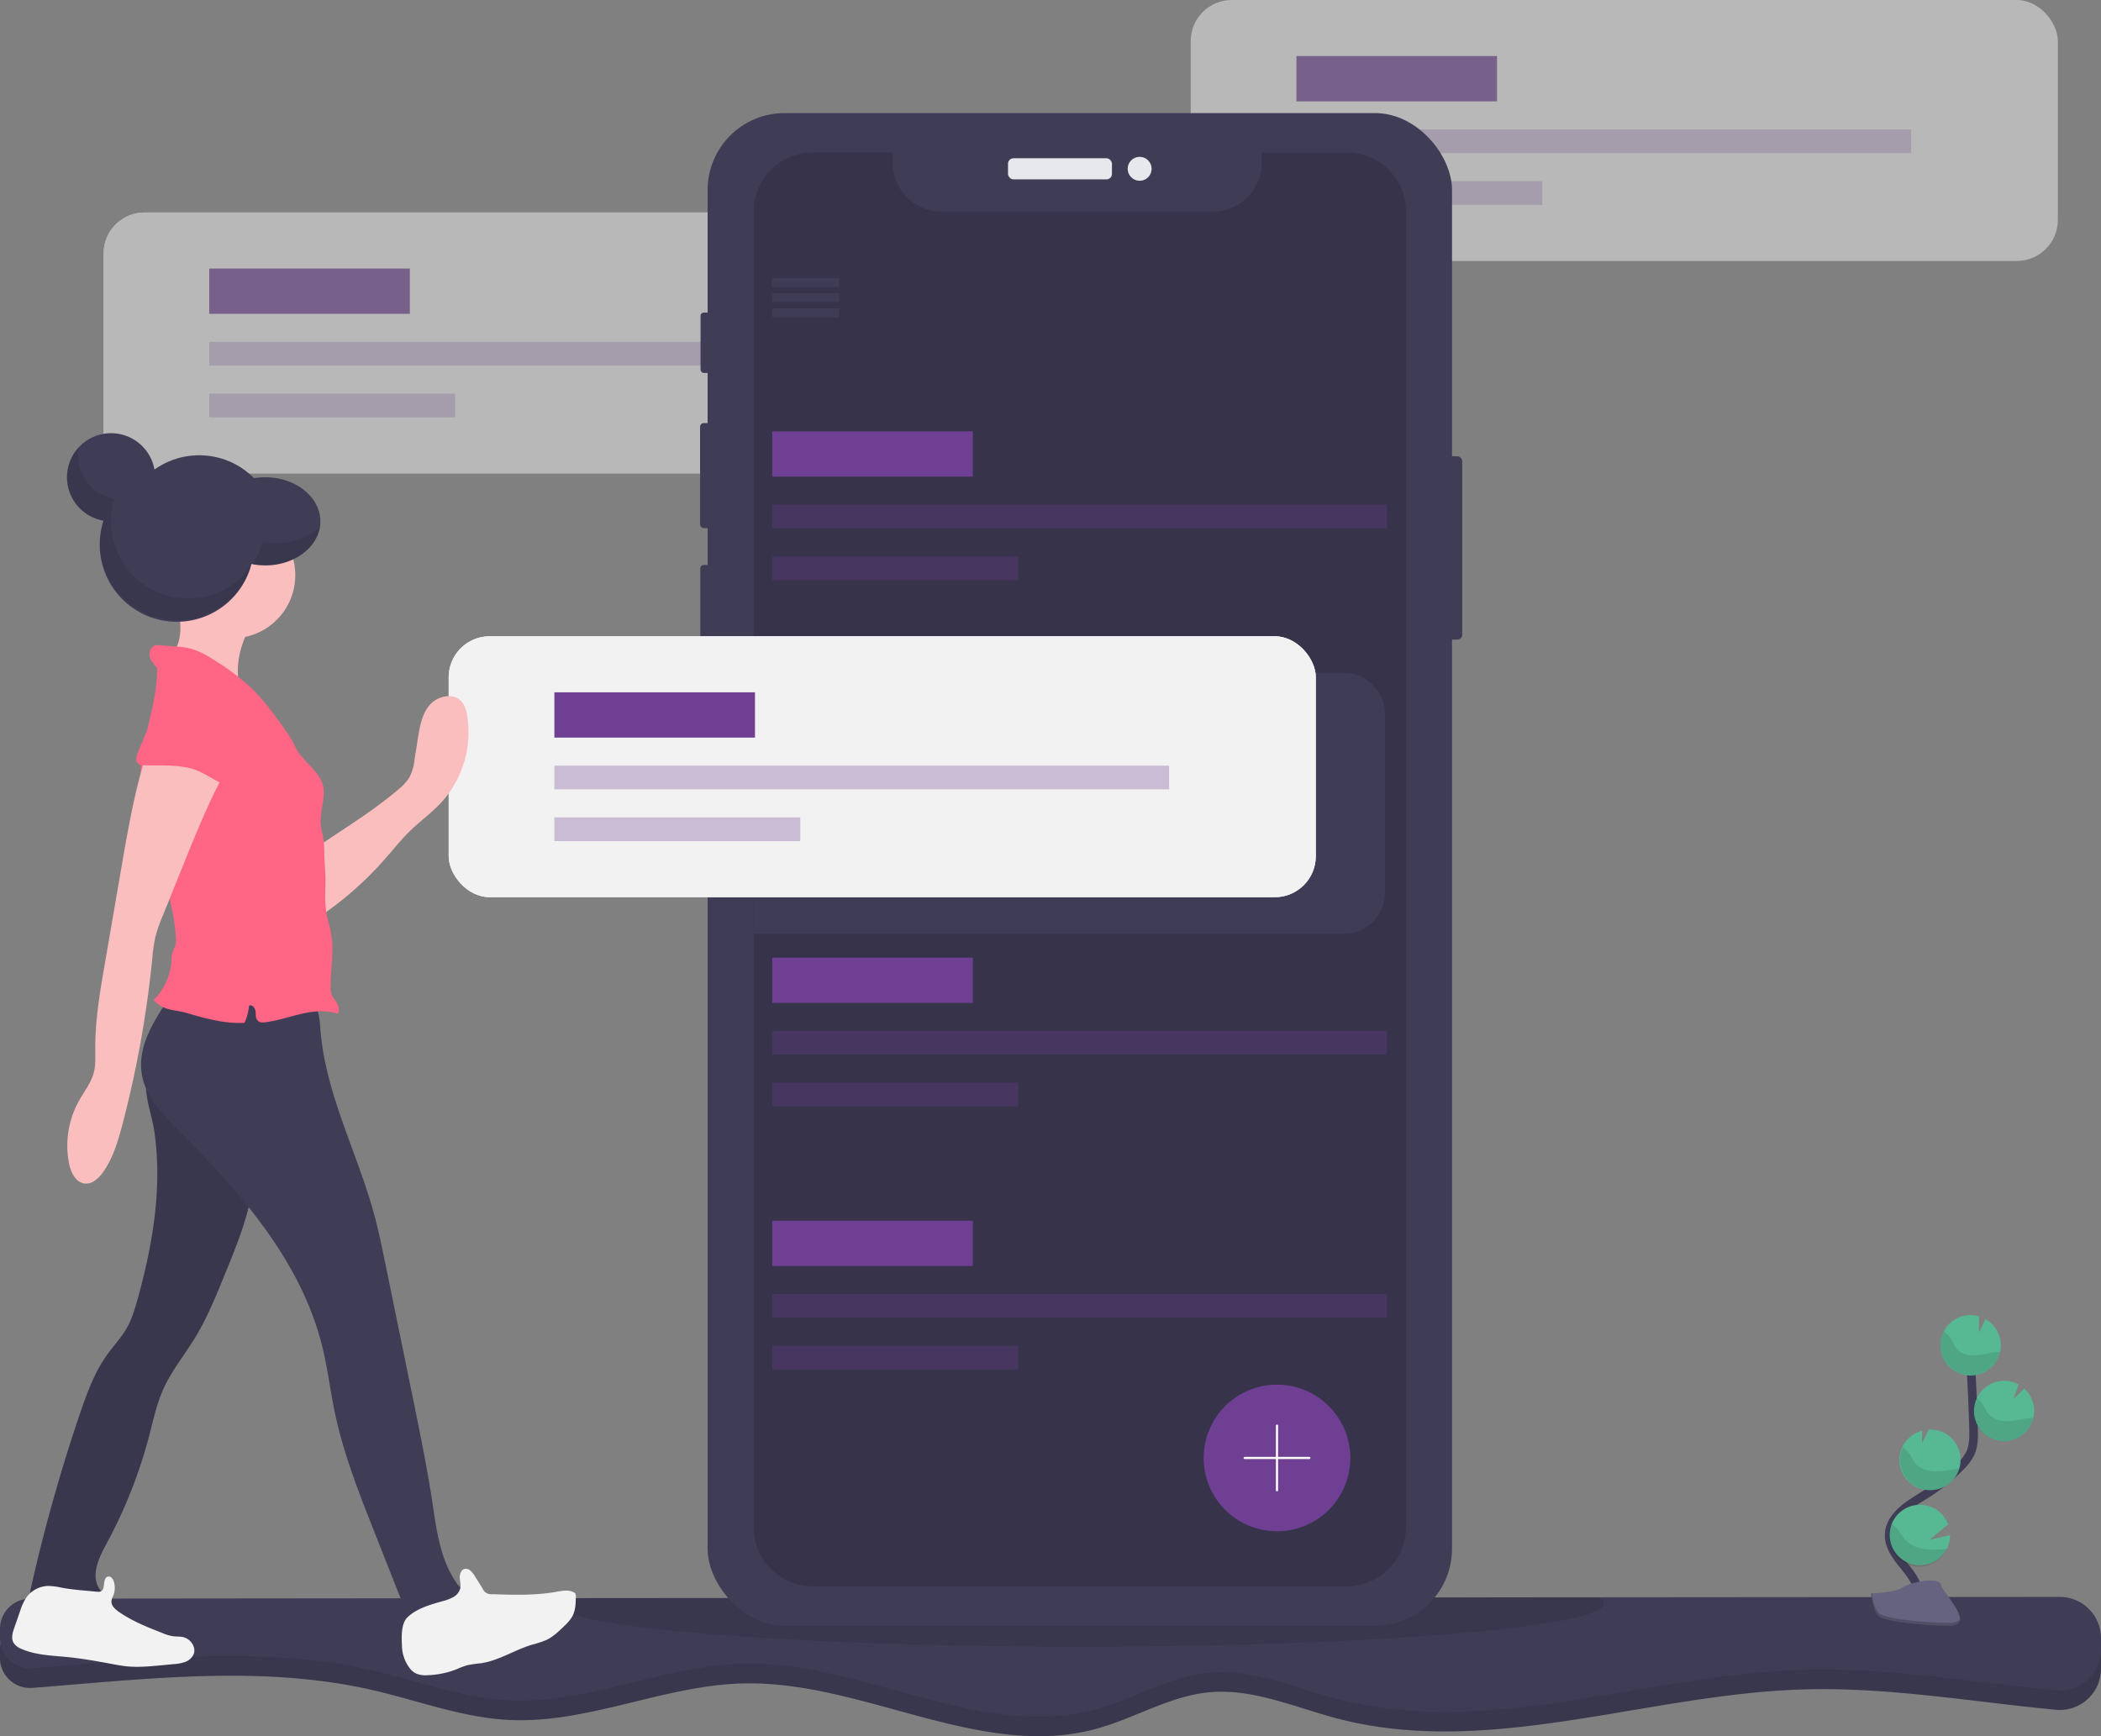 <svg id="bf7a40f5-5fd4-4ffb-9203-dd3193e5387d" data-name="b87adc41-8d5f-4ecc-8787-1d3aee11ef83" 
    xmlns="http://www.w3.org/2000/svg" viewBox="0 0 974 805">
    <rect x="0" y="0" width="974" height="805" fill="#808080" stroke="none"/>
    <title>To Do List</title>
    <path d="M974,768.75v5a19.1,19.1,0,0,1-19.12,19.08h0a17.47,17.47,0,0,1-1.77-.08c-39.15-3.72-78.12-10.64-117.4-9.43-72.42,2.21-145.44,31.83-215.54,13.53-19.77-5.16-39.32-14.13-59.66-12.2-18.25,1.73-34.49,12.05-52.17,16.89-53.77,14.76-108.52-22.54-164.26-21-36.74,1-71.92,18.89-108.62,16.9-21.27-1.14-41.53-8.92-62.28-13.71C121.5,771.79,68.3,778.46,15.07,782.6A14,14,0,0,1,0,769.75V764.4a14,14,0,0,1,14-14h0l940.92-.76A19.11,19.11,0,0,1,974,768.74Z" transform="translate(0)" style="fill:#3f3d56"/>
    <path d="M974,768.75v5a19.1,19.1,0,0,1-19.12,19.08h0a17.47,17.47,0,0,1-1.77-.08c-39.15-3.72-78.12-10.64-117.4-9.43-72.42,2.21-145.44,31.83-215.54,13.53-19.77-5.16-39.32-14.13-59.66-12.2-18.25,1.73-34.49,12.05-52.17,16.89-53.77,14.76-108.52-22.54-164.26-21-36.74,1-71.92,18.89-108.62,16.9-21.27-1.14-41.53-8.92-62.28-13.71C121.5,771.79,68.3,778.46,15.07,782.6A14,14,0,0,1,0,769.75V764.4a14,14,0,0,1,14-14h0l940.92-.76A19.11,19.11,0,0,1,974,768.74Z" transform="translate(0)" style="opacity:0.1;isolation:isolate"/>
    <path d="M974,759.61v5a20.7,20.7,0,0,1-.11,2.08,19.11,19.11,0,0,1-20.8,17C913.94,780,875,773,835.69,774.25c-72.42,2.22-145.44,31.84-215.54,13.53-19.77-5.16-39.32-14.13-59.66-12.2-18.25,1.73-34.49,12-52.17,16.9C454.55,807.2,399.8,769.9,344.06,771.4c-36.74,1-71.92,18.89-108.62,16.91-21.27-1.15-41.53-8.92-62.28-13.72-51.65-11.93-104.86-5.26-158.09-1.12A14,14,0,0,1,.21,762,14.86,14.86,0,0,1,0,759.51v-4.28a14,14,0,0,1,14-14L249.83,741l481.81-.4,223.28-.18A19.12,19.12,0,0,1,974,759.58v0Z" transform="translate(0)" style="fill:#3f3d56"/>
    <path d="M743.59,743.51c0,2.21-4.36,4.33-12.4,6.32C699,757.78,608,763.51,500.59,763.51c-105.67,0-195.58-5.55-229-13.31-9-2.09-14-4.34-14-6.69,0-.82.6-1.63,1.78-2.43l481.81-.4C742.77,741.61,743.59,742.51,743.59,743.51Z" transform="translate(0)" style="opacity:0.1;isolation:isolate"/>
    <g style="opacity:0.5">
        <rect x="552" width="402" height="121" rx="19.03" style="fill:#f0f0f2"/>
        <rect x="601" y="26" width="93" height="21" style="fill:#6e3f93"/>
        <rect x="601" y="60" width="285" height="11" style="fill:#6e3f93;opacity:0.3;isolation:isolate"/>
        <rect x="601" y="84" width="114" height="11" style="fill:#6e3f93;opacity:0.3;isolation:isolate"/>
    </g>
    <g style="opacity:0.5">
        <rect x="48" y="98.51" width="402" height="121" rx="19.03" style="fill:#f0f0f2"/>
        <rect x="97" y="124.51" width="93" height="21" style="fill:#36334a"/>
        <rect x="97" y="158.51" width="285" height="11" style="fill:#36334a"/>
        <rect x="97" y="182.51" width="114" height="11" style="fill:#36334a"/>
        <rect x="48" y="98.51" width="402" height="121" rx="19.03" style="fill:#f0f0f2"/>
        <rect x="97" y="124.51" width="93" height="21" style="fill:#6e3f93"/>
        <rect x="97" y="158.51" width="285" height="11" style="fill:#6e3f93;opacity:0.3;isolation:isolate"/>
        <rect x="97" y="182.51" width="114" height="11" style="fill:#6e3f93;opacity:0.3;isolation:isolate"/>
    </g>
    <rect x="667.58" y="211.54" width="10.31" height="85.02" rx="2.29" style="fill:#3f3d56"/>
    <rect x="324.76" y="144.93" width="5.79" height="27.99" rx="1.5" style="fill:#3f3d56"/>
    <rect x="324.55" y="196.17" width="6.52" height="48.72" rx="1.69" style="fill:#3f3d56"/>
    <rect x="324.65" y="261.94" width="6.21" height="49.14" rx="1.61" style="fill:#3f3d56"/>
    <rect x="328.04" y="52.43" width="345.1" height="701.37" rx="35.69" style="fill:#3f3d56"/>
    <rect x="467.3" y="73.38" width="48.19" height="9.79" rx="2.54" style="fill:#e6e8ec"/>
    <circle cx="528.33" cy="78.27" r="5.55" style="fill:#e6e8ec"/>
    <path d="M651.83,98.11v610a27.42,27.42,0,0,1-27.41,27.4H376.76a27.42,27.42,0,0,1-27.41-27.4v-610A27.41,27.41,0,0,1,376.76,70.7h37.06v4.81a22.59,22.59,0,0,0,22.57,22.57h126a22.57,22.57,0,0,0,22.52-22.57V70.75h39.51A27.41,27.41,0,0,1,651.83,98.11Z" transform="translate(0)" style="fill:#36334a"/>
    <rect x="358" y="129" width="31" height="4" style="fill:#3f3d56"/>
    <rect x="358" y="136" width="31" height="4" style="fill:#3f3d56"/>
    <rect x="358" y="143" width="31" height="4" style="fill:#3f3d56"/>
    <rect x="358" y="129" width="31" height="4" style="fill:#3f3d56"/>
    <rect x="358" y="136" width="31" height="4" style="fill:#3f3d56"/>
    <rect x="358" y="143" width="31" height="4" style="fill:#3f3d56"/>
    <rect x="358" y="200" width="93" height="21" style="fill:#6e3f93"/>
    <rect x="358" y="234" width="285" height="11" style="fill:#6e3f93;opacity:0.3;isolation:isolate"/>
    <rect x="358" y="258" width="114" height="11" style="fill:#6e3f93;opacity:0.3;isolation:isolate"/>
    <rect x="358" y="444" width="93" height="21" style="fill:#6e3f93"/>
    <rect x="358" y="478" width="285" height="11" style="fill:#6e3f93;opacity:0.3;isolation:isolate"/>
    <rect x="358" y="502" width="114" height="11" style="fill:#6e3f93;opacity:0.3;isolation:isolate"/>
    <rect x="358" y="566" width="93" height="21" style="fill:#6e3f93"/>
    <rect x="358" y="600" width="285" height="11" style="fill:#6e3f93;opacity:0.3;isolation:isolate"/>
    <rect x="358" y="624" width="114" height="11" style="fill:#6e3f93;opacity:0.3;isolation:isolate"/>
    <circle cx="592" cy="676" r="34" style="fill:#6e3f93"/>
    <line x1="592" y1="661" x2="592" y2="691" style="fill:none;stroke:#fff;stroke-linecap:round;stroke-miterlimit:10"/>
    <line x1="607" y1="676" x2="577" y2="676" style="fill:none;stroke:#fff;stroke-linecap:round;stroke-miterlimit:10"/>
    <path d="M888.6,745.17c3-5.51-.4-12.27-4.29-17.18s-8.61-10-8.51-16.29c.15-9,9.7-14.31,17.33-19.09a84.45,84.45,0,0,0,15.56-12.51,22.57,22.57,0,0,0,4.78-6.4c1.58-3.52,1.54-7.52,1.44-11.37q-.51-19.26-1.91-38.49" transform="translate(0)" style="fill:none;stroke:#3f3d56;stroke-miterlimit:10;stroke-width:4px"/>
    <path d="M927.51,623.14a14,14,0,0,0-7-11.5l-3.14,6.22.1-7.53a14.21,14.21,0,0,0-4.63-.56,14,14,0,1,0,14.68,13.37Z" transform="translate(0)" style="fill:#57b894"/>
    <path d="M902.48,718.13a14,14,0,1,1,.68-11.3L894.39,714l9.65-2.23A14,14,0,0,1,902.48,718.13Z" transform="translate(0)" style="fill:#57b894"/>
    <path d="M895.55,690.88a14,14,0,0,1-4.45-27.53l-.08,5.78,3.18-6.29h0a14,14,0,0,1,14.67,13.3h0v.06a14,14,0,0,1-13.29,14.68Z" transform="translate(0)" style="fill:#57b894"/>
    <path d="M929.62,668.21a14,14,0,1,1,6.21-26.27l-2.48,6.8,5.1-4.9a14,14,0,0,1,4.55,9.67,13.63,13.63,0,0,1-.35,3.87A14,14,0,0,1,929.62,668.21Z" transform="translate(0)" style="fill:#57b894"/>
    <path d="M925.62,626.88c-3.24.35-6.39,1.36-9.64,1.56s-6.82-.57-8.88-3.1c-1.1-1.36-1.66-3.08-2.59-4.57a10,10,0,0,0-3.54-3.33,14,14,0,1,0,25.23,12.14l0-.06a14.22,14.22,0,0,0,1-2.76C926.69,626.78,926.15,626.82,925.62,626.88Z" transform="translate(0)" style="opacity:0.1;isolation:isolate"/>
    <path d="M929.62,668.21a14,14,0,0,1-13.35-20,10.51,10.51,0,0,1,2.82,2.82c1,1.51,1.61,3.26,2.78,4.64,2.19,2.57,5.92,3.41,9.31,3.26s6.66-1.12,10-1.43c.47,0,.94-.07,1.42-.08A14,14,0,0,1,929.62,668.21Z" transform="translate(0)" style="opacity:0.1;isolation:isolate"/>
    <path d="M895.55,690.88a14,14,0,0,1-13.46-19.76,11.62,11.62,0,0,1,3,2.85c1.09,1.54,1.77,3.32,3,4.74,2.37,2.63,6.35,3.56,9.93,3.48s6.83-.93,10.28-1.2A14,14,0,0,1,895.55,690.88Z" transform="translate(0)" style="opacity:0.1;isolation:isolate"/>
    <path d="M902.48,718.13a14,14,0,0,1-25.59-11.45h0a13.68,13.68,0,0,1,3.08,2.75c1.34,1.62,2.22,3.47,3.76,5,2.87,2.82,7.5,4,11.63,4.09A60.44,60.44,0,0,0,902.48,718.13Z" transform="translate(0)" style="opacity:0.1;isolation:isolate"/>
    <path d="M867.43,738.82s11.08-.34,14.42-2.72,17-5.21,17.86-1.4,16.65,19,4.15,19.06-29.06-1.94-32.4-4S867.43,738.82,867.43,738.82Z" transform="translate(0)" style="fill:#656380"/>
    <path d="M904.08,752.44c-12.51.1-29.06-2-32.39-4-2.54-1.55-3.55-7.09-3.89-9.65h-.37s.7,8.94,4,11,19.89,4.07,32.4,4c3.61,0,4.85-1.31,4.78-3.21C908.14,751.7,906.77,752.41,904.08,752.44Z" transform="translate(0)" style="opacity:0.2;isolation:isolate"/>
    <path d="M642,331v83a19,19,0,0,1-19,19H349.35V312H623a19,19,0,0,1,19,19Z" transform="translate(0)" style="fill:#3f3d56"/>
    <rect x="208" y="295" width="402" height="121" rx="19.03" style="fill:#f2f2f2"/>
    <rect x="208" y="295" width="402" height="121" rx="19.03" style="fill:#f2f2f2"/>
    <rect x="257" y="321" width="93" height="21" style="fill:#6e3f93"/>
    <rect x="257" y="355" width="285" height="11" style="fill:#6e3f93;opacity:0.3;isolation:isolate"/>
    <rect x="257" y="379" width="114" height="11" style="fill:#6e3f93;opacity:0.3;isolation:isolate"/>
    <circle cx="92.34" cy="246.84" r="35.75" style="fill:#3f3d56"/>
    <path d="M71.6,524.94c3.69,25.89-.81,52.29-7.82,77.48-1.31,4.69-2.72,9.42-5.17,13.63s-5.86,7.83-8.74,11.79c-6,8.26-9.52,18-12.81,27.64A779,779,0,0,0,14.24,736.8a5.56,5.56,0,0,0,0,3.47c.87,2,3.51,2.26,5.68,2.25L48,742.37c1-1.92-.85-4-2-5.84-4-6.22-.16-14.3,3.37-20.81a223.74,223.74,0,0,0,19.78-50c1.92-7.33,3.48-14.82,6.6-21.73,3.77-8.38,9.68-15.59,14.48-23.43,5.58-9.11,9.65-19,13.69-28.93,5.64-13.78,11.33-27.73,13.55-42.45,2.09-13.82,1.06-27.9-.3-41.81a2.63,2.63,0,0,0-2.21-3,2.43,2.43,0,0,0-.85,0l-37.65-1.94c-7.76-.4-9.6-2.1-8.42,5.52C68.84,513.64,70.78,519.18,71.6,524.94Z" transform="translate(0)" style="fill:#3f3d56"/>
    <path d="M71.6,524.94c3.69,25.89-.81,52.29-7.82,77.48-1.31,4.69-2.72,9.42-5.17,13.63s-5.86,7.83-8.74,11.79c-6,8.26-9.52,18-12.81,27.64A779,779,0,0,0,14.24,736.8a5.56,5.56,0,0,0,0,3.47c.87,2,3.51,2.26,5.68,2.25L48,742.37c1-1.92-.85-4-2-5.84-4-6.22-.16-14.3,3.37-20.81a223.74,223.74,0,0,0,19.78-50c1.92-7.33,3.48-14.82,6.6-21.73,3.77-8.38,9.68-15.59,14.48-23.43,5.58-9.11,9.65-19,13.69-28.93,5.64-13.78,11.33-27.73,13.55-42.45,2.09-13.82,1.06-27.9-.3-41.81a2.63,2.63,0,0,0-2.21-3,2.43,2.43,0,0,0-.85,0l-37.65-1.94c-7.76-.4-9.6-2.1-8.42,5.52C68.84,513.64,70.78,519.18,71.6,524.94Z" transform="translate(0)" style="opacity:0.1;isolation:isolate"/>
    <path d="M79,462c-7.65,11-15.67,23.66-13.13,36.83,1.93,10,9.55,17.75,16.74,25,28.74,28.86,57,60.92,66.78,100.47,2.52,10.22,3.74,20.71,5.91,31,3.94,18.7,11,36.58,18,54.35L192,757a28.36,28.36,0,0,0,27.1-18c-2.46-.19-5.67-2.57-7.11-4.57-8-11.07-9.64-25.31-11.69-38.81C198,680.7,195,665.9,192,651.11l-13.4-65.42c-1.55-7.55-3.1-15.11-5.12-22.54-7.82-28.83-22.64-56-24.93-85.81-.34-4.38-.55-9.19-3.52-12.44-3.12-3.43-8.24-4-12.87-4.27C113.41,459.41,97.25,457.58,79,462Z" transform="translate(0)" style="fill:#3f3d56"/>
    <path d="M28.47,736.13a30.28,30.28,0,0,0-6.22-.8,12.91,12.91,0,0,0-10.16,5.55,25,25,0,0,0-2.73,6l-2.71,7.78c-.8,2.28-1.58,4.91-.39,7a7.44,7.44,0,0,0,3.64,2.85c6.56,2.92,14,3.08,21.1,3.78,6.94.68,13.82,1.9,20.67,3.19,2.36.44,4.71.89,7.1,1.13,5.34.54,10.72,0,16.06-.48l5.51-.53a20,20,0,0,0,5.42-1,6.84,6.84,0,0,0,4-3.59c1.36-3.37-1.56-7.36-5.13-8-1.45-.29-2.95-.16-4.42-.35a20.93,20.93,0,0,1-4.84-1.45c-7.05-2.77-14.17-5.57-20.37-9.93-1.72-1.21-3.52-2.9-3.33-5a10.31,10.31,0,0,1,.89-2.59,9.46,9.46,0,0,0,.08-6.69c-.34-.92-1-1.89-1.93-2-2.64-.32-2.32,3.53-2.71,5-.53,2-1.49,2.18-3.37,2C39.23,737.42,33.83,737.15,28.47,736.13Z" transform="translate(0)" style="fill:#f2f2f2"/>
    <path d="M186.34,763a17.64,17.64,0,0,0,3.82,10.75,8.38,8.38,0,0,0,2.72,2.19,11,11,0,0,0,5,.79,40.1,40.1,0,0,0,13.89-2.81,39.08,39.08,0,0,1,4.8-1.81,54.51,54.51,0,0,1,6.24-.9c8.27-1.19,15.53-6.07,23.52-8.54a49,49,0,0,0,7-2.3c3.16-1.49,5.72-4,8.23-6.43a19.76,19.76,0,0,0,3.78-4.52c1.47-2.74,1.56-6,1.62-9.1a2.64,2.64,0,0,0-.24-1.41,2.09,2.09,0,0,0-.9-.71c-2.43-1.2-5.31-.6-8-.13-9.72,1.73-19.67,1.41-29.54,1.09a4.29,4.29,0,0,1-4.54-2.59l-3.75-6c-1.07-1.72-2.77-3.69-4.71-3.1-1.55.47-2.18,2.37-2.12,4s.56,3.25.25,4.84a6.61,6.61,0,0,1-3.2,4.16,20.51,20.51,0,0,1-5,1.92c-5.52,1.56-11.94,3.33-16.21,7.39C185.86,752.66,186.15,759.11,186.34,763Z" transform="translate(0)" style="fill:#f2f2f2"/>
    <path d="M184.4,366.26a23.4,23.4,0,0,0,5.46-5.94,24.07,24.07,0,0,0,2.33-8.21l1.57-9.92c.87-5.47,1.89-11.26,5.54-15.43s10.92-5.66,14.63-1.54c1.62,1.79,2.26,4.25,2.66,6.64a48.33,48.33,0,0,1-11.82,40c-4.49,4.92-10,8.83-14.75,13.48-4.14,4-7.73,8.59-11.55,12.94A159.58,159.58,0,0,1,147,425.78c.14-7.44,1.09-15.42,0-22.81-.81-5.34-3-8.22,2.17-11.71C161.17,383.1,173.28,375.72,184.4,366.26Z" transform="translate(0)" style="fill:#fbbebe"/>
    <path d="M83.56,293.08c-.39,5.32-2.6,10.76-7,13.83q18.69,6.54,36.87,14.42c-2.34-2.25-3.05-5.7-3.16-8.94-.31-8.47,2.62-16.8,6.9-24.1a5.89,5.89,0,0,0,1.13-3.18c-.14-2.36-2.94-3.45-5.24-4a128.86,128.86,0,0,0-23.92-3.47c-3.45-.11-7.54-1.2-6.76,3.19C83.12,284.93,83.87,288.93,83.56,293.08Z" transform="translate(0)" style="fill:#fbbebe"/>
    <circle cx="107.66" cy="266.7" r="29.23" style="fill:#fbbebe"/>
    <path d="M136.6,345.65a34.89,34.89,0,0,0-3.71-6.22c-5.3-7.61-10.74-15.21-17.54-21.51A109.5,109.5,0,0,0,98.7,305.69a37.79,37.79,0,0,0-10.42-5,40.77,40.77,0,0,0-6.69-.91L74,299.16a6.1,6.1,0,0,0-2,.06c-2.06.52-3,3.08-2.56,5.15s2,3.75,3.38,5.32c.34,15.49-6.55,30.77-7.48,46.24-1.63,27,14.88,52.21,16.2,79.28a8.44,8.44,0,0,1-.38,3.63c-.22.56-.55,1.07-.8,1.62-.78,1.7-.75,3.63-.89,5.5a27.94,27.94,0,0,1-8.23,17.62,12.23,12.23,0,0,0,4.64,3.54c3.19,1.39,7,1.51,10.39,2.48,8.84,2.58,17.9,5.18,27.09,4.63a23.9,23.9,0,0,0,2.09-7.87c1.3-.81,2.8.92,3,2.44s-.09,3.29,1,4.39,2.47.93,3.8.76c5.61-.71,11-2.6,16.5-3.87s11.38-1.88,16.73-.06c1.08-1.37.62-3.4-.26-4.9s-2.13-2.82-2.63-4.49a10.12,10.12,0,0,1-.32-2.95c0-8.55,1.76-17.19.09-25.58-.49-2.46-1.27-4.86-1.77-7.33-1-4.79-.85-9.73-.72-14.62s-.46-10.18-.56-15.14a48.29,48.29,0,0,0-.4-6.13c-.34-2.13-1-4.21-1.18-6.36-.54-5.46,1.66-10.88,1.33-16.36C149.51,357.84,139.84,353.32,136.6,345.65Z" transform="translate(0)" style="fill:#ff6584"/>
    <path d="M70.63,341.73c-7.08,18.78-10.54,38.7-14,58.48l-8,46.46c-2.27,13.13-4.55,26.34-4.46,39.66,0,3.74.24,7.55-.74,11.16-1.28,4.74-4.46,8.69-6.87,13A42.77,42.77,0,0,0,32,539.42c.82,4.15,3.06,8.86,7.27,9.34,3.46.38,6.45-2.37,8.47-5.21,4.64-6.51,6.94-14.37,9-22.11a500.11,500.11,0,0,0,13.87-77.09,75.3,75.3,0,0,1,1.39-9.8,68.66,68.66,0,0,1,3.38-9.76Q80,413.41,84.57,402c7.07-17.53,14.18-35.14,23.89-51.36-9.6-2.76-19.59-6-29.19-8.73C76.46,341.12,73.49,341.61,70.63,341.73Z" transform="translate(0)" style="fill:#fbbebe"/>
    <path d="M87.27,356c-6.72-1.45-13.67-1-20.53-1.17a4.44,4.44,0,0,1-2.76-.72c-1.39-1.19-.8-3.42-.1-5.11l3.32-8a11.51,11.51,0,0,1,2.66-4.42c1.69-1.5,4.07-1.87,6.31-2.14,7.29-.84,14.79-1.12,21.86.85s13.72,6.45,16.88,13.08c1.32,2.76,1.93,6.24.18,8.75-2.6,3.73-8.43,7.9-12.78,5.86C97.1,360.51,93.11,357.24,87.27,356Z" transform="translate(0)" style="fill:#ff6584"/>
    <path d="M123,221.3a29.53,29.53,0,0,0-16.28,4.7,35.75,35.75,0,0,0-35.1-8.22A20.43,20.43,0,1,0,48,241.42,35.75,35.75,0,0,0,115.84,264c.27-.82.52-1.66.73-2.5a32.12,32.12,0,0,0,6.41.65c14.1,0,25.54-9.15,25.54-20.43S137.08,221.3,123,221.3Z" transform="translate(0)" style="fill:#3f3d56"/>
    <path d="M128.09,251.94a30.71,30.71,0,0,1-6.41-.65A35.48,35.48,0,0,1,117,261.58a31.85,31.85,0,0,0,6,.58c13.18,0,24-8,25.39-18.24C143.7,248.8,136.35,251.94,128.09,251.94Z" transform="translate(0)" style="opacity:0.1;isolation:isolate"/>
    <path d="M87.23,277.51a35.8,35.8,0,0,1-34.18-46.28,20.43,20.43,0,0,1-16.58-23.66l0-.12a20.43,20.43,0,0,0,11.46,34,35.75,35.75,0,0,0,68.29,21.18A35.66,35.66,0,0,1,87.23,277.51Z" transform="translate(0)" style="opacity:0.1;isolation:isolate"/>
</svg>